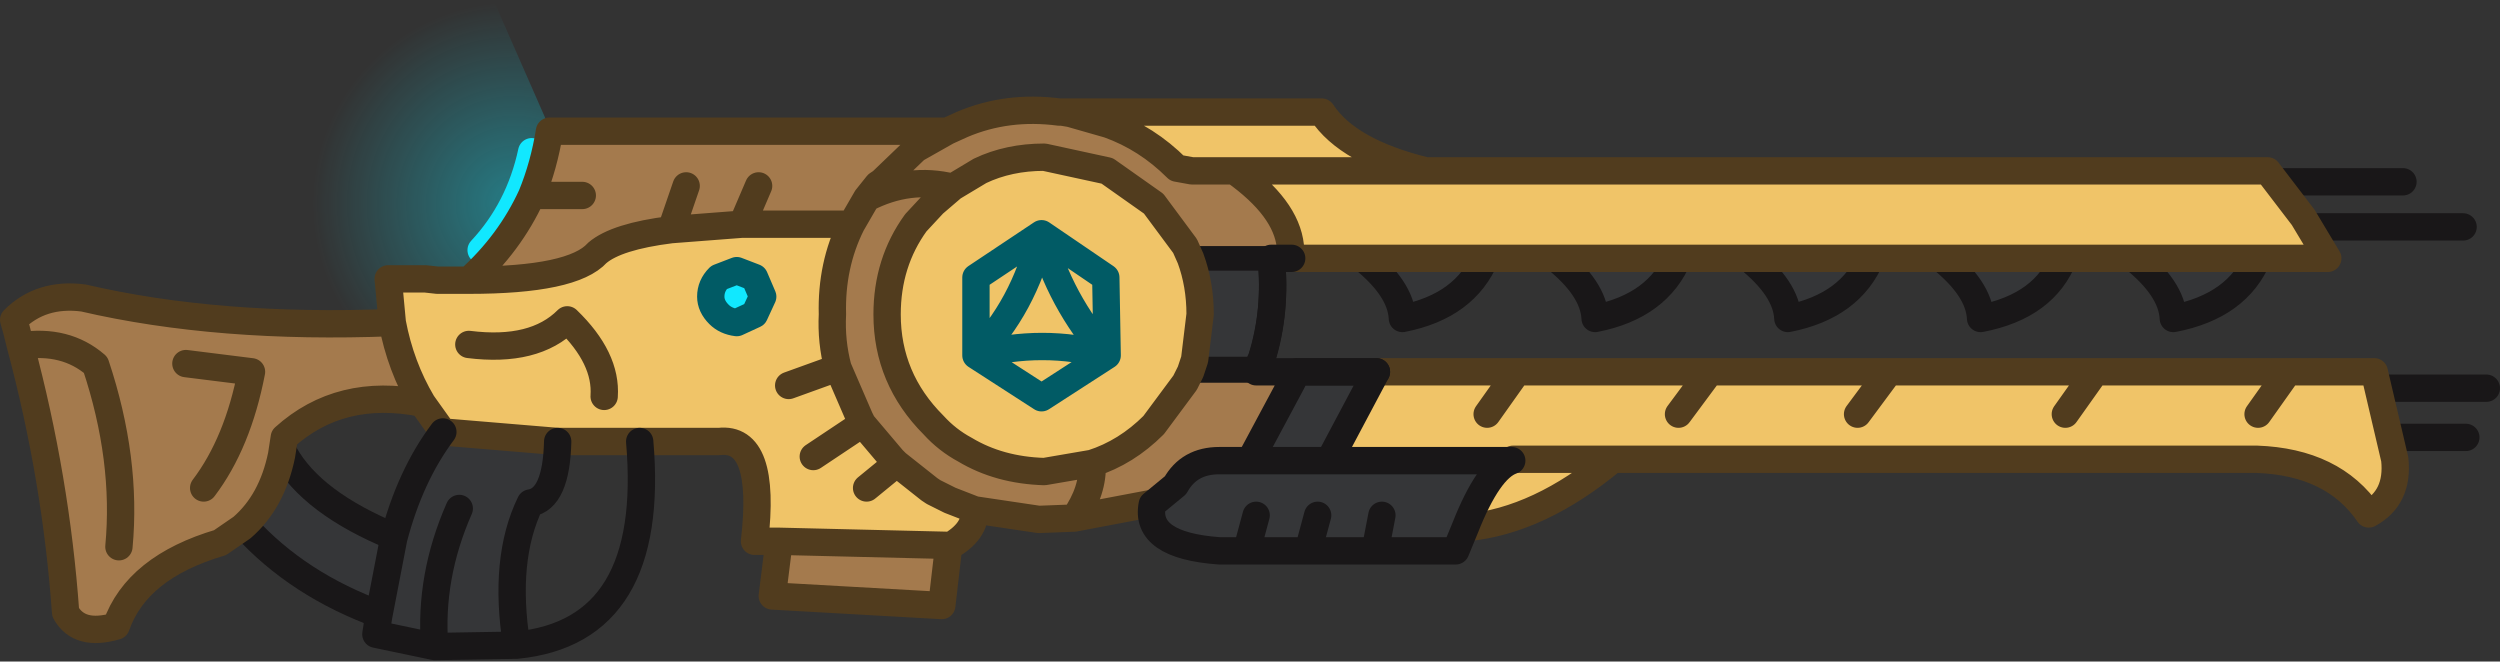 <?xml version="1.0" encoding="UTF-8" standalone="no"?>
<svg xmlns:xlink="http://www.w3.org/1999/xlink" height="24.2px" width="91.45px" xmlns="http://www.w3.org/2000/svg">
  <rect width="100%" height="100%" fill="#333333" stroke="none"/>
  <g transform="matrix(1.0, 0.0, 0.0, 1.0, 20.55, 11.75)">
    <path d="M33.8 -2.35 Q33.05 -0.55 30.75 -0.1 30.7 -1.2 29.25 -2.35 L33.8 -2.35 M23.05 1.8 L23.25 1.35 23.45 -0.3 23.1 -2.35 25.95 -2.35 Q26.15 -0.4 25.6 1.35 L25.4 1.8 23.05 1.8 M40.85 -2.35 Q40.1 -0.55 37.8 -0.1 37.75 -1.2 36.3 -2.35 L40.85 -2.35 M47.9 -2.35 Q47.15 -0.55 44.85 -0.1 44.8 -1.2 43.35 -2.35 L47.9 -2.35 M50.4 -2.35 L54.95 -2.35 Q54.25 -0.55 51.9 -0.1 51.85 -1.2 50.4 -2.35 M62.05 -2.35 Q61.3 -0.55 58.95 -0.1 58.9 -1.2 57.45 -2.35 L62.05 -2.35 M-6.6 10.75 Q-9.65 9.65 -11.6 7.5 L-10.15 4.85 Q-9.15 6.65 -6.1 7.9 L-6.6 10.75" fill="#353638" fill-rule="evenodd" stroke="none"/>
    <path d="M3.25 1.35 Q1.15 3.2 -1.7 3.2 -4.8 3.2 -7.0 1.05 -9.2 -1.2 -9.2 -4.3 -9.2 -7.0 -7.55 -9.0 L-7.0 -9.6 Q-5.1 -11.55 -2.5 -11.75 L3.25 1.35 M-2.95 -2.6 Q-1.55 -4.1 -1.1 -6.2 -1.55 -4.1 -2.95 -2.6" fill="url(#gradient0)" fill-rule="evenodd" stroke="none"/>
    <path d="M33.8 -2.35 Q33.05 -0.55 30.75 -0.1 30.7 -1.2 29.25 -2.35 M23.05 1.8 L25.4 1.8 25.6 1.35 Q26.15 -0.4 25.95 -2.35 L23.1 -2.35 M36.3 -2.35 Q37.75 -1.2 37.8 -0.1 40.1 -0.55 40.85 -2.35 M43.35 -2.35 Q44.8 -1.2 44.85 -0.1 47.15 -0.55 47.9 -2.35 M50.4 -2.35 Q51.85 -1.2 51.9 -0.1 54.25 -0.55 54.95 -2.35 M57.45 -2.35 Q58.9 -1.2 58.95 -0.1 61.3 -0.55 62.05 -2.35 M69.55 -3.45 L64.05 -3.45 M67.35 -5.1 L62.9 -5.1 M70.4 2.45 L66.55 2.45 M69.65 4.25 L67.0 4.25 M-6.6 10.75 L-6.1 7.9 Q-9.15 6.65 -10.15 4.85 L-11.6 7.5 Q-9.65 9.65 -6.6 10.75" fill="none" stroke="#191718" stroke-linecap="round" stroke-linejoin="round" stroke-width="1.0"/>
    <path d="M3.25 1.35 L4.1 3.3" fill="none" stroke="url(#gradient1)" stroke-linecap="round" stroke-linejoin="round" stroke-width="1.0"/>
    <path d="M-1.1 -6.2 Q-1.55 -4.1 -2.95 -2.6" fill="none" stroke="#11e8ff" stroke-linecap="round" stroke-linejoin="round" stroke-width="1.0"/>
    <path d="M4.0 -3.35 Q2.0 -3.1 1.3 -2.5 0.4 -1.5 -3.4 -1.5 -1.9 -2.85 -1.1 -4.6 -0.65 -5.7 -0.45 -6.95 L14.1 -6.95 12.95 -6.3 11.7 -5.1 11.55 -5.0 11.15 -4.5 10.6 -3.55 11.15 -4.5 11.55 -5.0 11.7 -5.1 12.95 -6.3 14.1 -6.95 14.65 -7.2 Q16.3 -7.9 18.2 -7.65 L18.3 -7.65 18.6 -7.6 20.0 -7.2 Q21.4 -6.7 22.5 -5.6 L23.05 -5.5 24.6 -5.5 Q26.5 -4.15 26.65 -2.75 L22.8 -2.75 21.65 -4.3 19.95 -5.5 17.65 -6.0 Q16.35 -6.0 15.3 -5.5 L14.3 -4.9 13.6 -4.3 12.95 -3.6 Q11.9 -2.15 11.9 -0.25 11.9 2.1 13.6 3.8 14.1 4.35 14.75 4.7 16.0 5.45 17.65 5.5 L19.4 5.2 Q20.65 4.8 21.65 3.8 L22.8 2.25 26.7 2.25 25.2 5.05 24.05 5.05 Q22.95 5.05 22.5 5.95 L21.65 6.65 18.75 7.2 17.45 7.25 15.1 6.9 14.2 6.55 13.6 6.25 13.45 6.15 12.25 5.2 12.1 5.05 11.0 3.75 10.9 3.55 10.1 1.7 Q9.85 0.75 9.9 -0.25 9.85 -2.05 10.6 -3.55 L6.6 -3.55 4.0 -3.35 4.55 -4.95 4.0 -3.35 M7.2 -4.95 L6.6 -3.55 7.2 -4.95 M0.75 -4.6 L-1.1 -4.6 0.75 -4.6 M14.15 8.25 L13.9 10.4 7.7 10.05 7.95 8.05 14.15 8.2 14.15 8.25 M-5.1 3.0 Q-8.1 2.4 -10.15 4.25 L-10.25 4.9 Q-10.6 6.6 -11.7 7.55 L-12.5 8.1 Q-15.55 9.0 -16.3 11.15 -17.65 11.55 -18.15 10.65 -18.5 5.75 -19.8 0.9 L-19.95 0.3 -20.05 -0.05 Q-19.05 -1.05 -17.5 -0.85 -12.55 0.3 -6.2 0.05 -5.9 1.65 -5.1 3.0 M11.15 -4.5 Q12.7 -5.3 14.3 -4.9 12.7 -5.3 11.15 -4.5 M18.75 7.2 Q19.45 6.2 19.4 5.2 19.45 6.2 18.75 7.2 M-19.8 0.9 Q-18.15 0.65 -17.05 1.6 -15.9 5.05 -16.2 8.25 -15.9 5.05 -17.05 1.6 -18.15 0.65 -19.8 0.9 M-13.75 1.55 L-11.35 1.85 Q-11.85 4.45 -13.1 6.1 -11.85 4.45 -11.35 1.85 L-13.75 1.55" fill="#a47a4d" fill-rule="evenodd" stroke="none"/>
    <path d="M-3.4 -1.5 Q0.4 -1.5 1.3 -2.5 2.0 -3.1 4.0 -3.35 L6.6 -3.55 10.6 -3.55 Q9.85 -2.05 9.9 -0.25 9.85 0.75 10.1 1.7 L10.9 3.55 11.0 3.75 12.1 5.05 12.25 5.2 13.45 6.15 13.6 6.25 14.2 6.55 15.1 6.9 Q15.15 7.7 14.15 8.25 L14.15 8.2 7.95 8.05 7.05 8.05 Q7.5 4.2 5.75 4.4 L2.85 4.4 -0.15 4.4 -4.35 4.05 -5.1 3.0 Q-5.9 1.65 -6.2 0.05 L-6.35 -1.55 -5.4 -1.55 -5.1 -1.55 -5.0 -1.55 -4.55 -1.5 -3.4 -1.5 M6.4 -1.85 L5.75 -1.6 Q5.45 -1.3 5.45 -0.9 5.45 -0.55 5.75 -0.25 6.0 0.0 6.4 0.05 L7.05 -0.25 7.35 -0.9 7.05 -1.6 6.4 -1.85 M18.6 -7.65 L27.8 -7.65 Q28.75 -6.2 31.6 -5.5 L62.4 -5.5 63.7 -3.8 64.6 -2.3 26.7 -2.3 26.65 -2.75 Q26.5 -4.15 24.6 -5.5 L23.05 -5.5 22.5 -5.6 Q21.4 -6.7 20.0 -7.2 L18.6 -7.6 18.6 -7.65 M29.8 1.85 L34.95 1.85 42.0 1.85 48.55 1.85 56.1 1.85 63.15 1.85 66.3 1.85 67.05 5.05 Q67.2 6.45 66.1 7.05 64.8 5.15 62.0 5.05 L61.8 5.05 38.45 5.05 Q35.75 7.3 33.1 7.55 L21.65 6.65 22.5 5.95 Q22.95 5.05 24.05 5.05 L25.2 5.05 28.1 5.05 29.8 1.85 M19.4 5.2 L17.65 5.5 Q16.0 5.45 14.75 4.7 14.1 4.35 13.6 3.8 11.9 2.1 11.9 -0.25 11.9 -2.15 12.95 -3.6 L13.6 -4.3 14.3 -4.9 15.3 -5.5 Q16.35 -6.0 17.65 -6.0 L19.95 -5.5 21.65 -4.3 22.8 -2.75 23.0 -2.3 Q23.35 -1.35 23.35 -0.25 L23.15 1.4 23.0 1.85 22.8 2.25 21.65 3.8 Q20.65 4.8 19.4 5.2 M17.55 -3.2 Q16.9 -0.5 15.15 1.25 L15.15 -1.6 17.55 -3.2 19.9 -1.6 19.95 1.25 19.9 -1.6 17.55 -3.2 Q18.2 -0.75 19.95 1.25 17.6 0.6 15.15 1.25 L17.55 2.8 19.95 1.25 17.55 2.8 15.15 1.25 Q17.6 0.6 19.95 1.25 18.2 -0.75 17.55 -3.2 L15.15 -1.6 15.15 1.25 Q16.9 -0.5 17.55 -3.2 M34.8 5.05 L38.45 5.05 34.8 5.05 M34.95 1.85 L33.85 3.4 34.95 1.85 M48.55 1.85 L47.4 3.4 48.55 1.85 M56.1 1.85 L55.0 3.4 56.1 1.85 M40.85 3.4 L42.0 1.85 40.85 3.4 M62.05 3.4 L63.15 1.85 62.05 3.4 M31.6 -5.5 L24.6 -5.5 31.6 -5.5 M12.25 5.2 L11.15 6.1 12.25 5.2 M-3.4 0.85 Q-1.0 1.15 0.2 -0.05 1.65 1.35 1.55 2.75 1.65 1.35 0.2 -0.05 -1.0 1.15 -3.4 0.85 M11.0 3.75 L9.2 4.95 11.0 3.75 M10.1 1.7 L8.3 2.35 10.1 1.7" fill="#f0c468" fill-rule="evenodd" stroke="none"/>
    <path d="M6.4 -1.85 L7.05 -1.6 7.35 -0.9 7.05 -0.25 6.4 0.05 Q6.0 0.0 5.75 -0.25 5.45 -0.55 5.45 -0.9 5.45 -1.3 5.75 -1.6 L6.4 -1.85" fill="#11e8ff" fill-rule="evenodd" stroke="none"/>
    <path d="M26.9 1.85 L29.8 1.85 28.1 5.05 25.2 5.05 26.7 2.25 26.9 1.85 M-1.65 11.85 L-4.65 11.9 -6.8 11.45 -6.7 10.8 -6.15 7.95 Q-5.55 5.65 -4.35 4.05 L-0.15 4.4 Q-0.2 6.5 -1.15 6.65 -2.15 8.7 -1.65 11.85 M-3.75 6.85 Q-4.85 9.35 -4.65 11.9 -4.85 9.35 -3.75 6.85" fill="#353638" fill-rule="evenodd" stroke="none"/>
    <path d="M-3.4 -1.5 Q0.4 -1.5 1.3 -2.5 2.0 -3.1 4.0 -3.35 L4.55 -4.95 M6.6 -3.55 L7.2 -4.95 M4.0 -3.35 L6.6 -3.55 10.6 -3.55 11.15 -4.5 11.55 -5.0 11.7 -5.1 12.95 -6.3 14.1 -6.95 -0.45 -6.95 Q-0.65 -5.7 -1.1 -4.6 L0.75 -4.6 M14.1 -6.95 L14.65 -7.2 Q16.3 -7.9 18.2 -7.65 L18.3 -7.65 18.6 -7.65 27.8 -7.65 Q28.75 -6.2 31.6 -5.5 L62.4 -5.5 63.7 -3.8 64.6 -2.3 26.7 -2.3 26.65 -2.75 Q26.5 -4.15 24.6 -5.5 L23.05 -5.5 22.5 -5.6 Q21.4 -6.7 20.0 -7.2 L18.6 -7.6 18.3 -7.65 M29.8 1.85 L34.95 1.85 42.0 1.85 48.55 1.85 56.1 1.85 63.15 1.85 66.3 1.85 67.05 5.05 Q67.2 6.45 66.1 7.05 64.8 5.15 62.0 5.05 L61.8 5.05 38.45 5.05 Q35.75 7.3 33.1 7.55 L21.65 6.65 18.75 7.2 17.45 7.25 15.1 6.9 Q15.15 7.7 14.15 8.25 L13.9 10.4 7.7 10.05 7.95 8.05 7.05 8.05 Q7.5 4.2 5.75 4.4 L2.85 4.4 -0.15 4.4 -4.35 4.05 -5.1 3.0 Q-8.1 2.4 -10.15 4.25 L-10.25 4.9 Q-10.6 6.6 -11.7 7.55 L-12.5 8.1 Q-15.55 9.0 -16.3 11.15 -17.65 11.55 -18.15 10.65 -18.5 5.75 -19.8 0.9 L-19.95 0.3 -20.05 -0.05 Q-19.05 -1.05 -17.5 -0.85 -12.55 0.3 -6.2 0.05 L-6.35 -1.55 -5.4 -1.55 -5.1 -1.55 -5.0 -1.55 -4.55 -1.5 -3.4 -1.5 Q-1.9 -2.85 -1.1 -4.6 M14.3 -4.9 Q12.7 -5.3 11.15 -4.5 M19.4 5.2 L17.65 5.5 Q16.0 5.45 14.75 4.7 14.1 4.35 13.6 3.8 11.9 2.1 11.9 -0.25 11.9 -2.15 12.95 -3.6 L13.6 -4.3 14.3 -4.9 15.3 -5.5 Q16.35 -6.0 17.65 -6.0 L19.95 -5.5 21.65 -4.3 22.8 -2.75 23.0 -2.3 Q23.35 -1.35 23.35 -0.25 L23.15 1.4 23.0 1.85 22.8 2.25 21.65 3.8 Q20.65 4.8 19.4 5.2 19.45 6.2 18.75 7.2 M10.6 -3.55 Q9.85 -2.05 9.9 -0.25 9.85 0.75 10.1 1.7 L10.9 3.55 11.0 3.75 12.1 5.05 12.25 5.2 13.45 6.15 13.6 6.25 14.2 6.55 15.1 6.9 M24.6 -5.5 L31.6 -5.5 M63.15 1.85 L62.05 3.4 M42.0 1.85 L40.85 3.4 M55.0 3.4 L56.1 1.85 M47.4 3.4 L48.55 1.85 M33.85 3.4 L34.95 1.85 M38.45 5.05 L34.8 5.05 M11.15 6.1 L12.25 5.2 M7.95 8.05 L14.15 8.2 14.15 8.25 M8.3 2.35 L10.1 1.7 M9.2 4.95 L11.0 3.75 M1.55 2.75 Q1.65 1.35 0.2 -0.05 -1.0 1.15 -3.4 0.85 M-5.1 3.0 Q-5.9 1.65 -6.2 0.05 M-13.1 6.1 Q-11.85 4.45 -11.35 1.85 L-13.75 1.55 M-16.2 8.25 Q-15.9 5.05 -17.05 1.6 -18.15 0.65 -19.8 0.9" fill="none" stroke="#513c1e" stroke-linecap="round" stroke-linejoin="round" stroke-width="1.0"/>
    <path d="M6.4 -1.85 L7.05 -1.6 7.35 -0.9 7.05 -0.25 6.4 0.05 Q6.0 0.0 5.75 -0.25 5.45 -0.55 5.45 -0.9 5.45 -1.3 5.75 -1.6 L6.4 -1.85 M19.95 1.25 L19.9 -1.6 17.55 -3.2 Q18.2 -0.75 19.95 1.25 17.6 0.6 15.15 1.25 L17.55 2.8 19.95 1.25 M17.55 -3.2 L15.15 -1.6 15.15 1.25 Q16.9 -0.5 17.55 -3.2" fill="none" stroke="#015b65" stroke-linecap="round" stroke-linejoin="round" stroke-width="1.0"/>
    <path d="M26.7 -2.3 L25.95 -2.3 Q26.15 -0.35 25.6 1.4 L25.4 1.85 26.9 1.85 29.8 1.85 28.1 5.05 M2.85 4.4 Q3.45 11.35 -1.65 11.85 L-4.65 11.9 -6.8 11.45 -6.7 10.8 -6.15 7.95 Q-5.55 5.65 -4.35 4.05 M26.7 2.25 L26.9 1.85 M25.2 5.05 L26.7 2.25 M-4.65 11.9 Q-4.85 9.35 -3.75 6.85 M-1.65 11.85 Q-2.15 8.7 -1.15 6.65 -0.2 6.5 -0.15 4.4" fill="none" stroke="#191718" stroke-linecap="round" stroke-linejoin="round" stroke-width="1.0"/>
    <path d="M22.8 -2.75 L26.65 -2.75 M22.8 2.25 L26.7 2.25" fill="none" stroke="#191718" stroke-linecap="round" stroke-linejoin="round" stroke-opacity="0.0" stroke-width="1.0"/>
    <path d="M25.05 8.4 L24.05 8.4 Q21.3 8.2 21.6 6.7 L22.45 6.0 Q22.95 5.1 24.05 5.1 L34.75 5.1 Q33.9 5.4 33.05 7.55 L32.7 8.4 29.75 8.4 27.3 8.4 25.05 8.4 25.4 7.1 25.05 8.4 M27.65 7.1 L27.3 8.4 27.65 7.1 M29.75 8.4 L30.0 7.1 29.75 8.4" fill="#353638" fill-rule="evenodd" stroke="none"/>
    <path d="M25.05 8.4 L24.05 8.4 Q21.3 8.2 21.6 6.7 L22.45 6.0 Q22.95 5.1 24.05 5.1 L34.75 5.1 Q33.9 5.4 33.05 7.55 L32.7 8.4 29.75 8.4 27.3 8.4 25.05 8.4 25.4 7.1 M26.9 1.85 L29.8 1.85 M30.0 7.1 L29.75 8.4 M27.3 8.4 L27.65 7.1" fill="none" stroke="#191718" stroke-linecap="round" stroke-linejoin="round" stroke-width="1.0"/>
  </g>
  <defs>
    <radialGradient cx="0" cy="0" gradientTransform="matrix(0.009, 0.0, 0.0, 0.009, -1.75, -4.3)" gradientUnits="userSpaceOnUse" id="gradient0" r="819.2" spreadMethod="pad">
      <stop offset="0.0" stop-color="#11e8ff" stop-opacity="0.4"/>
      <stop offset="1.0" stop-color="#11e8ff" stop-opacity="0.0"/>
    </radialGradient>
    <radialGradient cx="0" cy="0" gradientTransform="matrix(0.002, 0.0, 0.0, 0.002, -0.8, -8.15)" gradientUnits="userSpaceOnUse" id="gradient1" r="819.2" spreadMethod="pad">
      <stop offset="0.0" stop-color="#ffffff"/>
      <stop offset="1.0" stop-color="#ffffff" stop-opacity="0.0"/>
    </radialGradient>
  </defs>
</svg>
